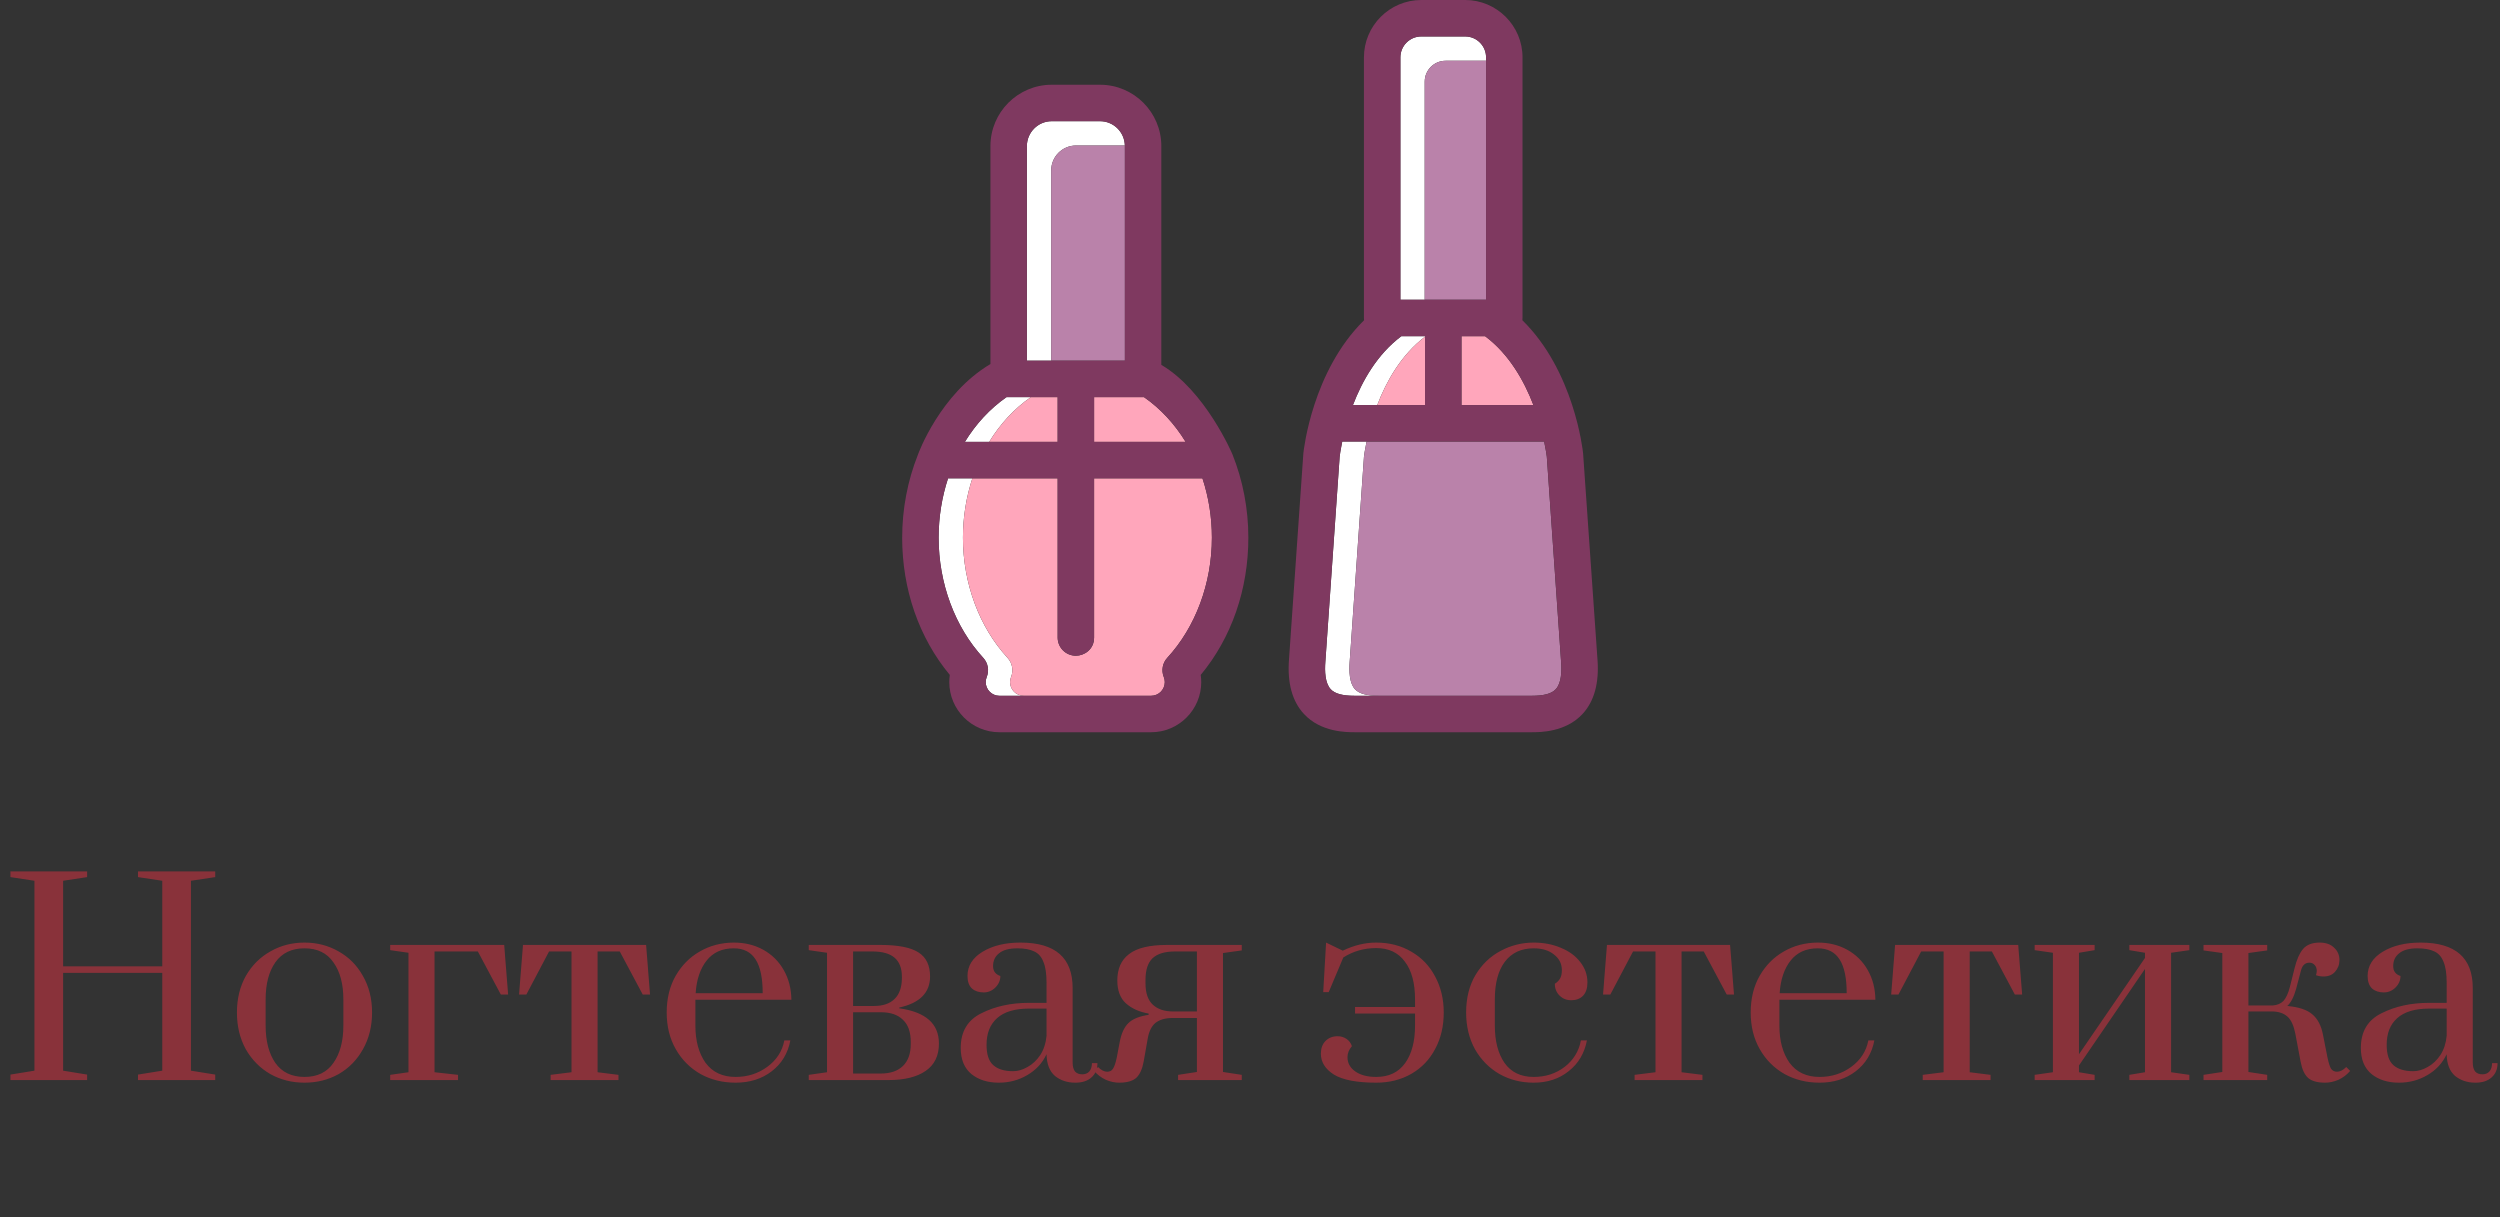 <svg width="115" height="56" viewBox="0 0 115 56" fill="none" xmlns="http://www.w3.org/2000/svg">
<rect x="0" y="0" width="115" height="56" fill="#333333" stroke="none"/>
<path d="M65.55 15.488V15.464H64.463C63.344 16.3 62.654 17.537 62.235 18.633H63.353C63.768 17.548 64.45 16.324 65.55 15.488Z" fill="white"/>
<path d="M62.084 30.453L62.742 21.01C62.748 20.955 62.781 20.695 62.862 20.31H61.744C61.663 20.695 61.63 20.955 61.624 21.01L60.966 30.453C60.934 30.872 60.951 31.422 61.211 31.703C61.402 31.91 61.754 32.006 62.319 32.006H63.437C62.872 32.006 62.52 31.91 62.328 31.703C62.069 31.422 62.052 30.872 62.084 30.453Z" fill="white"/>
<path d="M47.418 18.268H46.3C45.536 18.799 44.889 19.503 44.385 20.326H45.503C46.007 19.503 46.654 18.799 47.418 18.268Z" fill="white"/>
<path d="M48.355 7.837C48.355 7.206 48.868 6.693 49.498 6.693H51.718C51.726 6.693 51.734 6.694 51.743 6.694C51.729 6.075 51.223 5.575 50.6 5.575H48.38C47.75 5.575 47.237 6.088 47.237 6.719V16.591H48.355V7.837Z" fill="white"/>
<path d="M67.227 15.464V18.633H70.537C70.117 17.536 69.428 16.297 68.313 15.464H67.227Z" fill="#FFA6BB"/>
<path d="M65.536 3.757C65.536 3.226 65.967 2.795 66.498 2.795H68.359V2.639C68.359 2.108 67.927 1.677 67.397 1.677H65.38C64.849 1.677 64.418 2.109 64.418 2.639V13.787H65.536V3.757Z" fill="white"/>
<path d="M50.329 20.326H54.539C54.034 19.503 53.387 18.799 52.624 18.268H50.329V20.326Z" fill="#FFA6BB"/>
<path d="M71.153 21.011C71.147 20.957 71.113 20.697 71.031 20.31H62.862C62.781 20.695 62.748 20.955 62.742 21.01L62.084 30.453C62.052 30.872 62.069 31.422 62.328 31.703C62.52 31.91 62.872 32.006 63.437 32.006H70.457C71.022 32.006 71.375 31.91 71.566 31.703C71.826 31.422 71.843 30.872 71.811 30.459L71.153 21.011Z" fill="#BA82AA"/>
<path d="M63.353 18.633H65.55V15.488C64.45 16.324 63.768 17.547 63.353 18.633Z" fill="#FFA6BB"/>
<path d="M65.536 3.757V13.787H68.359V2.795H66.498C65.967 2.795 65.536 3.226 65.536 3.757Z" fill="#BA82AA"/>
<path d="M73.484 30.336C73.484 30.336 72.823 20.858 72.822 20.849C72.804 20.678 72.405 17.066 70.029 14.731C70.033 14.697 70.036 14.662 70.036 14.626V2.639C70.036 1.184 68.852 0 67.397 0H65.38C63.925 0 62.741 1.184 62.741 2.639V14.626C62.741 14.662 62.744 14.697 62.748 14.731C60.372 17.066 59.973 20.678 59.955 20.849C59.954 20.858 59.294 30.33 59.294 30.33C59.211 31.415 59.441 32.26 59.981 32.842C60.759 33.683 61.934 33.683 62.32 33.683H70.457C70.844 33.683 72.018 33.683 72.797 32.842C73.336 32.26 73.567 31.415 73.484 30.336ZM70.537 18.633H67.227V15.464H68.314C69.428 16.297 70.117 17.536 70.537 18.633ZM64.418 2.639C64.418 2.108 64.849 1.677 65.38 1.677H67.397C67.928 1.677 68.359 2.108 68.359 2.639V2.795V13.787H65.536H64.418V2.639ZM64.463 15.464H65.55V15.488V18.633H63.353H62.235C62.654 17.537 63.344 16.3 64.463 15.464ZM71.566 31.703C71.375 31.91 71.022 32.006 70.457 32.006H63.437H62.32C61.755 32.006 61.402 31.91 61.211 31.703C60.951 31.422 60.934 30.871 60.966 30.453L61.624 21.01C61.631 20.955 61.663 20.695 61.744 20.309H62.862H71.031C71.113 20.696 71.147 20.957 71.153 21.011L71.811 30.459C71.843 30.872 71.826 31.422 71.566 31.703Z" fill="#7F3960"/>
<path d="M49.498 6.693C48.868 6.693 48.355 7.206 48.355 7.837V16.591H51.744V6.719C51.744 6.711 51.743 6.703 51.743 6.694C51.735 6.694 51.727 6.693 51.718 6.693H49.498Z" fill="#BA82AA"/>
<path d="M45.503 20.326H48.652V18.268H47.418C46.654 18.799 46.007 19.503 45.503 20.326Z" fill="#FFA6BB"/>
<path d="M46.462 31.377C46.462 31.297 46.477 31.218 46.508 31.142C46.629 30.842 46.567 30.499 46.347 30.261C45.043 28.843 44.295 26.829 44.295 24.734C44.295 23.782 44.447 22.858 44.729 22.002H43.611C43.329 22.858 43.177 23.782 43.177 24.734C43.177 26.829 43.925 28.843 45.23 30.261C45.449 30.499 45.511 30.842 45.39 31.142C45.36 31.218 45.344 31.297 45.344 31.377C45.344 31.724 45.626 32.006 45.973 32.006H47.091C46.744 32.006 46.462 31.724 46.462 31.377Z" fill="white"/>
<path d="M53.58 31.377C53.58 31.297 53.565 31.218 53.534 31.142C53.413 30.842 53.475 30.499 53.694 30.261C54.999 28.843 55.747 26.829 55.747 24.734C55.747 23.782 55.595 22.858 55.313 22.002H50.329V29.325C50.329 29.882 49.868 30.163 49.49 30.163C49.027 30.163 48.652 29.788 48.652 29.325V22.002H44.729C44.447 22.858 44.295 23.782 44.295 24.734C44.295 26.829 45.043 28.843 46.347 30.261C46.567 30.499 46.629 30.842 46.508 31.142C46.477 31.218 46.462 31.297 46.462 31.377C46.462 31.724 46.744 32.006 47.091 32.006H52.951C53.298 32.006 53.58 31.724 53.58 31.377Z" fill="#FFA6BB"/>
<path d="M56.7 20.919C56.685 20.869 55.439 17.967 53.421 16.784V6.719C53.421 5.164 52.156 3.898 50.6 3.898H48.38C46.825 3.898 45.56 5.164 45.56 6.719V16.746C43.24 18.121 42.239 20.869 42.224 20.919C41.755 22.097 41.5 23.395 41.5 24.734C41.5 27.116 42.275 29.339 43.691 31.047C43.675 31.156 43.667 31.266 43.667 31.377C43.667 32.649 44.702 33.683 45.973 33.683H52.951C54.222 33.683 55.257 32.649 55.257 31.377C55.257 31.266 55.249 31.156 55.233 31.047C56.649 29.339 57.424 27.116 57.424 24.734C57.424 23.395 57.169 22.098 56.7 20.919ZM52.624 18.268C53.387 18.799 54.034 19.503 54.538 20.326H50.329V18.268H52.624ZM47.237 6.719C47.237 6.088 47.75 5.575 48.38 5.575H50.6C51.222 5.575 51.729 6.075 51.742 6.694C51.743 6.703 51.744 6.711 51.744 6.719V16.591H48.354H47.237V6.719H47.237ZM46.3 18.268H47.418H48.652V20.326H45.503H44.385C44.889 19.503 45.536 18.799 46.3 18.268ZM45.973 32.006C45.626 32.006 45.344 31.724 45.344 31.377C45.344 31.297 45.359 31.218 45.39 31.142C45.511 30.842 45.449 30.499 45.229 30.261C43.925 28.843 43.177 26.829 43.177 24.734C43.177 23.782 43.329 22.859 43.611 22.002H44.729H48.652V29.325C48.652 29.788 49.027 30.163 49.49 30.163C49.867 30.163 50.328 29.882 50.328 29.325V22.002H55.312C55.595 22.858 55.747 23.782 55.747 24.734C55.747 26.829 54.999 28.843 53.694 30.261C53.475 30.499 53.412 30.842 53.534 31.142C53.564 31.218 53.58 31.297 53.58 31.377C53.58 31.724 53.298 32.006 52.951 32.006H47.091H45.973V32.006Z" fill="#7F3960"/>
<path d="M0.48 49.683V49.431L1.584 49.251V40.515L0.48 40.347V40.083H4.008V40.347L2.904 40.515V44.451H7.464V40.515L6.348 40.347V40.083H9.9V40.347L8.784 40.515V49.251L9.9 49.431V49.683H6.348V49.431L7.464 49.251V44.751H2.904V49.251L4.008 49.431V49.683H0.48ZM14.007 49.803C13.431 49.803 12.907 49.671 12.435 49.407C11.963 49.135 11.587 48.755 11.307 48.267C11.035 47.771 10.899 47.207 10.899 46.575C10.899 45.943 11.035 45.383 11.307 44.895C11.587 44.407 11.963 44.031 12.435 43.767C12.907 43.495 13.431 43.359 14.007 43.359C14.583 43.359 15.107 43.495 15.579 43.767C16.051 44.031 16.423 44.407 16.695 44.895C16.975 45.383 17.115 45.943 17.115 46.575C17.115 47.207 16.975 47.771 16.695 48.267C16.423 48.755 16.051 49.135 15.579 49.407C15.107 49.671 14.583 49.803 14.007 49.803ZM14.007 49.539C14.599 49.539 15.043 49.323 15.339 48.891C15.643 48.459 15.795 47.887 15.795 47.175V45.975C15.795 45.263 15.643 44.695 15.339 44.271C15.043 43.839 14.599 43.623 14.007 43.623C13.415 43.623 12.967 43.839 12.663 44.271C12.367 44.695 12.219 45.263 12.219 45.975V47.175C12.219 47.887 12.367 48.459 12.663 48.891C12.967 49.323 13.415 49.539 14.007 49.539ZM17.949 49.683V49.443L18.789 49.323V43.827L17.949 43.707V43.467H23.193L23.373 45.747H23.037L21.981 43.767H19.989V49.323L21.069 49.443V49.683H17.949ZM25.329 49.683V49.443L26.289 49.323V43.767H25.257L24.213 45.747H23.877L24.057 43.467H29.721L29.901 45.747H29.565L28.509 43.767H27.489V49.323L28.449 49.443V49.683H25.329ZM33.836 49.803C33.244 49.803 32.708 49.671 32.228 49.407C31.748 49.135 31.368 48.755 31.088 48.267C30.808 47.779 30.668 47.215 30.668 46.575C30.668 45.935 30.804 45.375 31.076 44.895C31.356 44.407 31.728 44.031 32.192 43.767C32.664 43.495 33.188 43.359 33.764 43.359C34.268 43.359 34.72 43.471 35.12 43.695C35.52 43.919 35.832 44.231 36.056 44.631C36.28 45.023 36.396 45.475 36.404 45.987H31.988V47.175C31.988 47.879 32.144 48.451 32.456 48.891C32.776 49.323 33.236 49.539 33.836 49.539C34.388 49.539 34.876 49.383 35.3 49.071C35.724 48.759 35.984 48.355 36.08 47.859H36.356C36.244 48.451 35.96 48.923 35.504 49.275C35.048 49.627 34.492 49.803 33.836 49.803ZM35.084 45.687C35.084 44.991 34.976 44.475 34.76 44.139C34.544 43.795 34.208 43.623 33.752 43.623C33.216 43.623 32.8 43.811 32.504 44.187C32.208 44.563 32.04 45.063 32 45.687H35.084ZM37.203 49.443L38.043 49.323V43.827L37.203 43.707V43.467H40.491C41.315 43.467 41.903 43.583 42.255 43.815C42.607 44.039 42.783 44.407 42.783 44.919C42.783 45.663 42.311 46.139 41.367 46.347V46.383C42.583 46.551 43.191 47.091 43.191 48.003C43.191 48.563 42.987 48.983 42.579 49.263C42.171 49.543 41.603 49.683 40.875 49.683H37.203V49.443ZM40.203 46.275C40.619 46.275 40.935 46.167 41.151 45.951C41.375 45.735 41.487 45.411 41.487 44.979V44.931C41.487 44.539 41.375 44.247 41.151 44.055C40.927 43.863 40.587 43.767 40.131 43.767H39.243V46.275H40.203ZM40.515 49.383C40.955 49.383 41.295 49.267 41.535 49.035C41.775 48.803 41.895 48.463 41.895 48.015V47.931C41.895 47.475 41.775 47.135 41.535 46.911C41.303 46.679 40.963 46.563 40.515 46.563H39.243V49.383H40.515ZM45.945 49.803C45.433 49.803 45.013 49.671 44.685 49.407C44.357 49.135 44.193 48.735 44.193 48.207C44.193 47.455 44.509 46.923 45.141 46.611C45.773 46.291 46.505 46.131 47.337 46.131H48.141V45.207C48.141 44.791 48.093 44.471 47.997 44.247C47.909 44.015 47.769 43.855 47.577 43.767C47.385 43.671 47.125 43.623 46.797 43.623C46.421 43.623 46.141 43.699 45.957 43.851C45.773 43.995 45.681 44.191 45.681 44.439C45.681 44.671 45.793 44.823 46.017 44.895C46.017 45.095 45.941 45.271 45.789 45.423C45.637 45.575 45.457 45.651 45.249 45.651C45.025 45.651 44.845 45.591 44.709 45.471C44.573 45.343 44.505 45.151 44.505 44.895C44.505 44.431 44.737 44.059 45.201 43.779C45.665 43.499 46.245 43.359 46.941 43.359C48.541 43.359 49.341 44.055 49.341 45.447V48.879C49.341 49.055 49.377 49.191 49.449 49.287C49.529 49.375 49.641 49.419 49.785 49.419C49.921 49.419 50.029 49.375 50.109 49.287C50.189 49.191 50.229 49.063 50.229 48.903H50.481C50.481 49.183 50.389 49.403 50.205 49.563C50.029 49.723 49.781 49.803 49.461 49.803C49.093 49.803 48.781 49.699 48.525 49.491C48.277 49.275 48.149 48.943 48.141 48.495C47.949 48.903 47.653 49.223 47.253 49.455C46.861 49.687 46.425 49.803 45.945 49.803ZM46.605 49.275C46.821 49.275 47.041 49.211 47.265 49.083C47.497 48.955 47.693 48.771 47.853 48.531C48.013 48.283 48.109 47.987 48.141 47.643V46.395H47.337C46.681 46.395 46.189 46.543 45.861 46.839C45.541 47.127 45.381 47.535 45.381 48.063C45.381 48.503 45.485 48.815 45.693 48.999C45.901 49.183 46.205 49.275 46.605 49.275ZM51.481 49.803C51.281 49.803 51.077 49.759 50.869 49.671C50.661 49.575 50.481 49.439 50.329 49.263L50.509 49.083C50.653 49.227 50.793 49.299 50.929 49.299C51.049 49.299 51.137 49.255 51.193 49.167C51.257 49.079 51.317 48.903 51.373 48.639L51.505 47.943C51.577 47.551 51.709 47.259 51.901 47.067C52.093 46.875 52.405 46.747 52.837 46.683V46.623C52.413 46.551 52.065 46.395 51.793 46.155C51.529 45.915 51.397 45.563 51.397 45.099C51.397 44.563 51.577 44.159 51.937 43.887C52.297 43.607 52.881 43.467 53.689 43.467H57.121V43.719L56.257 43.839V49.311L57.121 49.443V49.683H54.193V49.443L55.057 49.311V46.827H53.953C53.609 46.827 53.341 46.903 53.149 47.055C52.965 47.207 52.845 47.459 52.789 47.811L52.609 48.831C52.545 49.183 52.429 49.435 52.261 49.587C52.093 49.731 51.833 49.803 51.481 49.803ZM55.057 46.527V43.767H54.049C53.585 43.767 53.241 43.871 53.017 44.079C52.801 44.287 52.693 44.619 52.693 45.075V45.231C52.693 45.679 52.805 46.007 53.029 46.215C53.253 46.423 53.561 46.527 53.953 46.527H55.057ZM63.304 49.803C62.416 49.803 61.768 49.679 61.36 49.431C60.96 49.175 60.76 48.855 60.76 48.471C60.76 48.231 60.828 48.039 60.964 47.895C61.108 47.743 61.296 47.667 61.528 47.667C61.68 47.667 61.816 47.707 61.936 47.787C62.056 47.867 62.14 47.979 62.188 48.123C62.052 48.283 61.984 48.451 61.984 48.627C61.984 48.899 62.104 49.119 62.344 49.287C62.584 49.455 62.904 49.539 63.304 49.539C63.888 49.539 64.332 49.327 64.636 48.903C64.94 48.479 65.092 47.903 65.092 47.175V46.623H62.332V46.323H65.092V45.975C65.092 45.223 64.936 44.643 64.624 44.235C64.32 43.819 63.88 43.611 63.304 43.611C62.752 43.611 62.248 43.755 61.792 44.043L61.12 45.639H60.868L61 43.359L61.768 43.731C62.28 43.483 62.792 43.359 63.304 43.359C63.912 43.359 64.452 43.499 64.924 43.779C65.396 44.051 65.76 44.431 66.016 44.919C66.28 45.407 66.412 45.959 66.412 46.575C66.412 47.207 66.28 47.767 66.016 48.255C65.76 48.743 65.396 49.123 64.924 49.395C64.452 49.667 63.912 49.803 63.304 49.803ZM70.55 49.803C69.974 49.803 69.45 49.671 68.978 49.407C68.506 49.135 68.13 48.755 67.85 48.267C67.578 47.771 67.442 47.207 67.442 46.575C67.442 45.911 67.586 45.335 67.874 44.847C68.17 44.359 68.554 43.991 69.026 43.743C69.498 43.487 70.006 43.359 70.55 43.359C71.006 43.359 71.422 43.439 71.798 43.599C72.174 43.751 72.47 43.967 72.686 44.247C72.91 44.527 73.022 44.843 73.022 45.195C73.022 45.459 72.954 45.663 72.818 45.807C72.682 45.943 72.502 46.011 72.278 46.011C72.062 46.011 71.882 45.939 71.738 45.795C71.594 45.651 71.522 45.471 71.522 45.255C71.642 45.175 71.726 45.087 71.774 44.991C71.822 44.895 71.846 44.775 71.846 44.631C71.846 44.335 71.726 44.095 71.486 43.911C71.254 43.719 70.942 43.623 70.55 43.623C69.974 43.623 69.53 43.831 69.218 44.247C68.914 44.655 68.762 45.231 68.762 45.975V47.175C68.762 47.887 68.91 48.459 69.206 48.891C69.51 49.323 69.958 49.539 70.55 49.539C71.094 49.539 71.566 49.387 71.966 49.083C72.374 48.771 72.626 48.363 72.722 47.859H72.998C72.886 48.451 72.606 48.923 72.158 49.275C71.718 49.627 71.182 49.803 70.55 49.803ZM75.192 49.683V49.443L76.152 49.323V43.767H75.12L74.076 45.747H73.74L73.92 43.467H79.584L79.764 45.747H79.428L78.372 43.767H77.352V49.323L78.312 49.443V49.683H75.192ZM83.7 49.803C83.108 49.803 82.572 49.671 82.092 49.407C81.612 49.135 81.232 48.755 80.952 48.267C80.672 47.779 80.532 47.215 80.532 46.575C80.532 45.935 80.668 45.375 80.94 44.895C81.22 44.407 81.592 44.031 82.056 43.767C82.528 43.495 83.052 43.359 83.628 43.359C84.132 43.359 84.584 43.471 84.984 43.695C85.384 43.919 85.696 44.231 85.92 44.631C86.144 45.023 86.26 45.475 86.268 45.987H81.852V47.175C81.852 47.879 82.008 48.451 82.32 48.891C82.64 49.323 83.1 49.539 83.7 49.539C84.252 49.539 84.74 49.383 85.164 49.071C85.588 48.759 85.848 48.355 85.944 47.859H86.22C86.108 48.451 85.824 48.923 85.368 49.275C84.912 49.627 84.356 49.803 83.7 49.803ZM84.948 45.687C84.948 44.991 84.84 44.475 84.624 44.139C84.408 43.795 84.072 43.623 83.616 43.623C83.08 43.623 82.664 43.811 82.368 44.187C82.072 44.563 81.904 45.063 81.864 45.687H84.948ZM88.446 49.683V49.443L89.406 49.323V43.767H88.374L87.33 45.747H86.994L87.174 43.467H92.838L93.018 45.747H92.682L91.626 43.767H90.606V49.323L91.566 49.443V49.683H88.446ZM93.594 49.683V49.443L94.433 49.323V43.827L93.594 43.707V43.467H96.353V43.707L95.633 43.827V48.495L98.669 44.067V43.827L97.95 43.707V43.467H100.71V43.707L99.87 43.827V49.323L100.71 49.443V49.683H97.95V49.443L98.669 49.323V44.571L95.633 49.011V49.323L96.353 49.443V49.683H93.594ZM106.955 49.803C106.603 49.803 106.343 49.731 106.175 49.587C106.007 49.435 105.891 49.183 105.827 48.831L105.587 47.559C105.515 47.183 105.395 46.919 105.227 46.767C105.059 46.615 104.831 46.535 104.543 46.527H103.427V49.311L104.291 49.443V49.683H101.363V49.443L102.227 49.311V43.839L101.363 43.719V43.467H104.291V43.719L103.427 43.839V46.251H104.555C104.755 46.235 104.915 46.167 105.035 46.047C105.155 45.919 105.255 45.703 105.335 45.399L105.551 44.535C105.647 44.143 105.775 43.851 105.935 43.659C106.103 43.459 106.359 43.359 106.703 43.359C106.991 43.359 107.215 43.439 107.375 43.599C107.535 43.751 107.615 43.939 107.615 44.163C107.615 44.371 107.547 44.551 107.411 44.703C107.283 44.847 107.107 44.919 106.883 44.919C106.763 44.919 106.647 44.899 106.535 44.859C106.559 44.787 106.571 44.719 106.571 44.655C106.571 44.551 106.539 44.463 106.475 44.391C106.411 44.319 106.331 44.283 106.235 44.283C106.043 44.283 105.915 44.395 105.851 44.619L105.623 45.483C105.519 45.859 105.383 46.123 105.215 46.275C105.743 46.323 106.127 46.451 106.367 46.659C106.615 46.867 106.779 47.183 106.859 47.607L107.063 48.639C107.119 48.903 107.175 49.079 107.231 49.167C107.295 49.255 107.387 49.299 107.507 49.299C107.643 49.299 107.783 49.227 107.927 49.083L108.107 49.263C107.955 49.439 107.775 49.575 107.567 49.671C107.359 49.759 107.155 49.803 106.955 49.803ZM110.351 49.803C109.839 49.803 109.419 49.671 109.091 49.407C108.763 49.135 108.599 48.735 108.599 48.207C108.599 47.455 108.915 46.923 109.547 46.611C110.179 46.291 110.911 46.131 111.743 46.131H112.547V45.207C112.547 44.791 112.499 44.471 112.403 44.247C112.315 44.015 112.175 43.855 111.983 43.767C111.791 43.671 111.531 43.623 111.203 43.623C110.827 43.623 110.547 43.699 110.363 43.851C110.179 43.995 110.087 44.191 110.087 44.439C110.087 44.671 110.199 44.823 110.423 44.895C110.423 45.095 110.347 45.271 110.195 45.423C110.043 45.575 109.863 45.651 109.655 45.651C109.431 45.651 109.251 45.591 109.115 45.471C108.979 45.343 108.911 45.151 108.911 44.895C108.911 44.431 109.143 44.059 109.607 43.779C110.071 43.499 110.651 43.359 111.347 43.359C112.947 43.359 113.747 44.055 113.747 45.447V48.879C113.747 49.055 113.783 49.191 113.855 49.287C113.935 49.375 114.047 49.419 114.191 49.419C114.327 49.419 114.435 49.375 114.515 49.287C114.595 49.191 114.635 49.063 114.635 48.903H114.887C114.887 49.183 114.795 49.403 114.611 49.563C114.435 49.723 114.187 49.803 113.867 49.803C113.499 49.803 113.187 49.699 112.931 49.491C112.683 49.275 112.555 48.943 112.547 48.495C112.355 48.903 112.059 49.223 111.659 49.455C111.267 49.687 110.831 49.803 110.351 49.803ZM111.011 49.275C111.227 49.275 111.447 49.211 111.671 49.083C111.903 48.955 112.099 48.771 112.259 48.531C112.419 48.283 112.515 47.987 112.547 47.643V46.395H111.743C111.087 46.395 110.595 46.543 110.267 46.839C109.947 47.127 109.787 47.535 109.787 48.063C109.787 48.503 109.891 48.815 110.099 48.999C110.307 49.183 110.611 49.275 111.011 49.275Z" fill="#89323A"/>
</svg>
